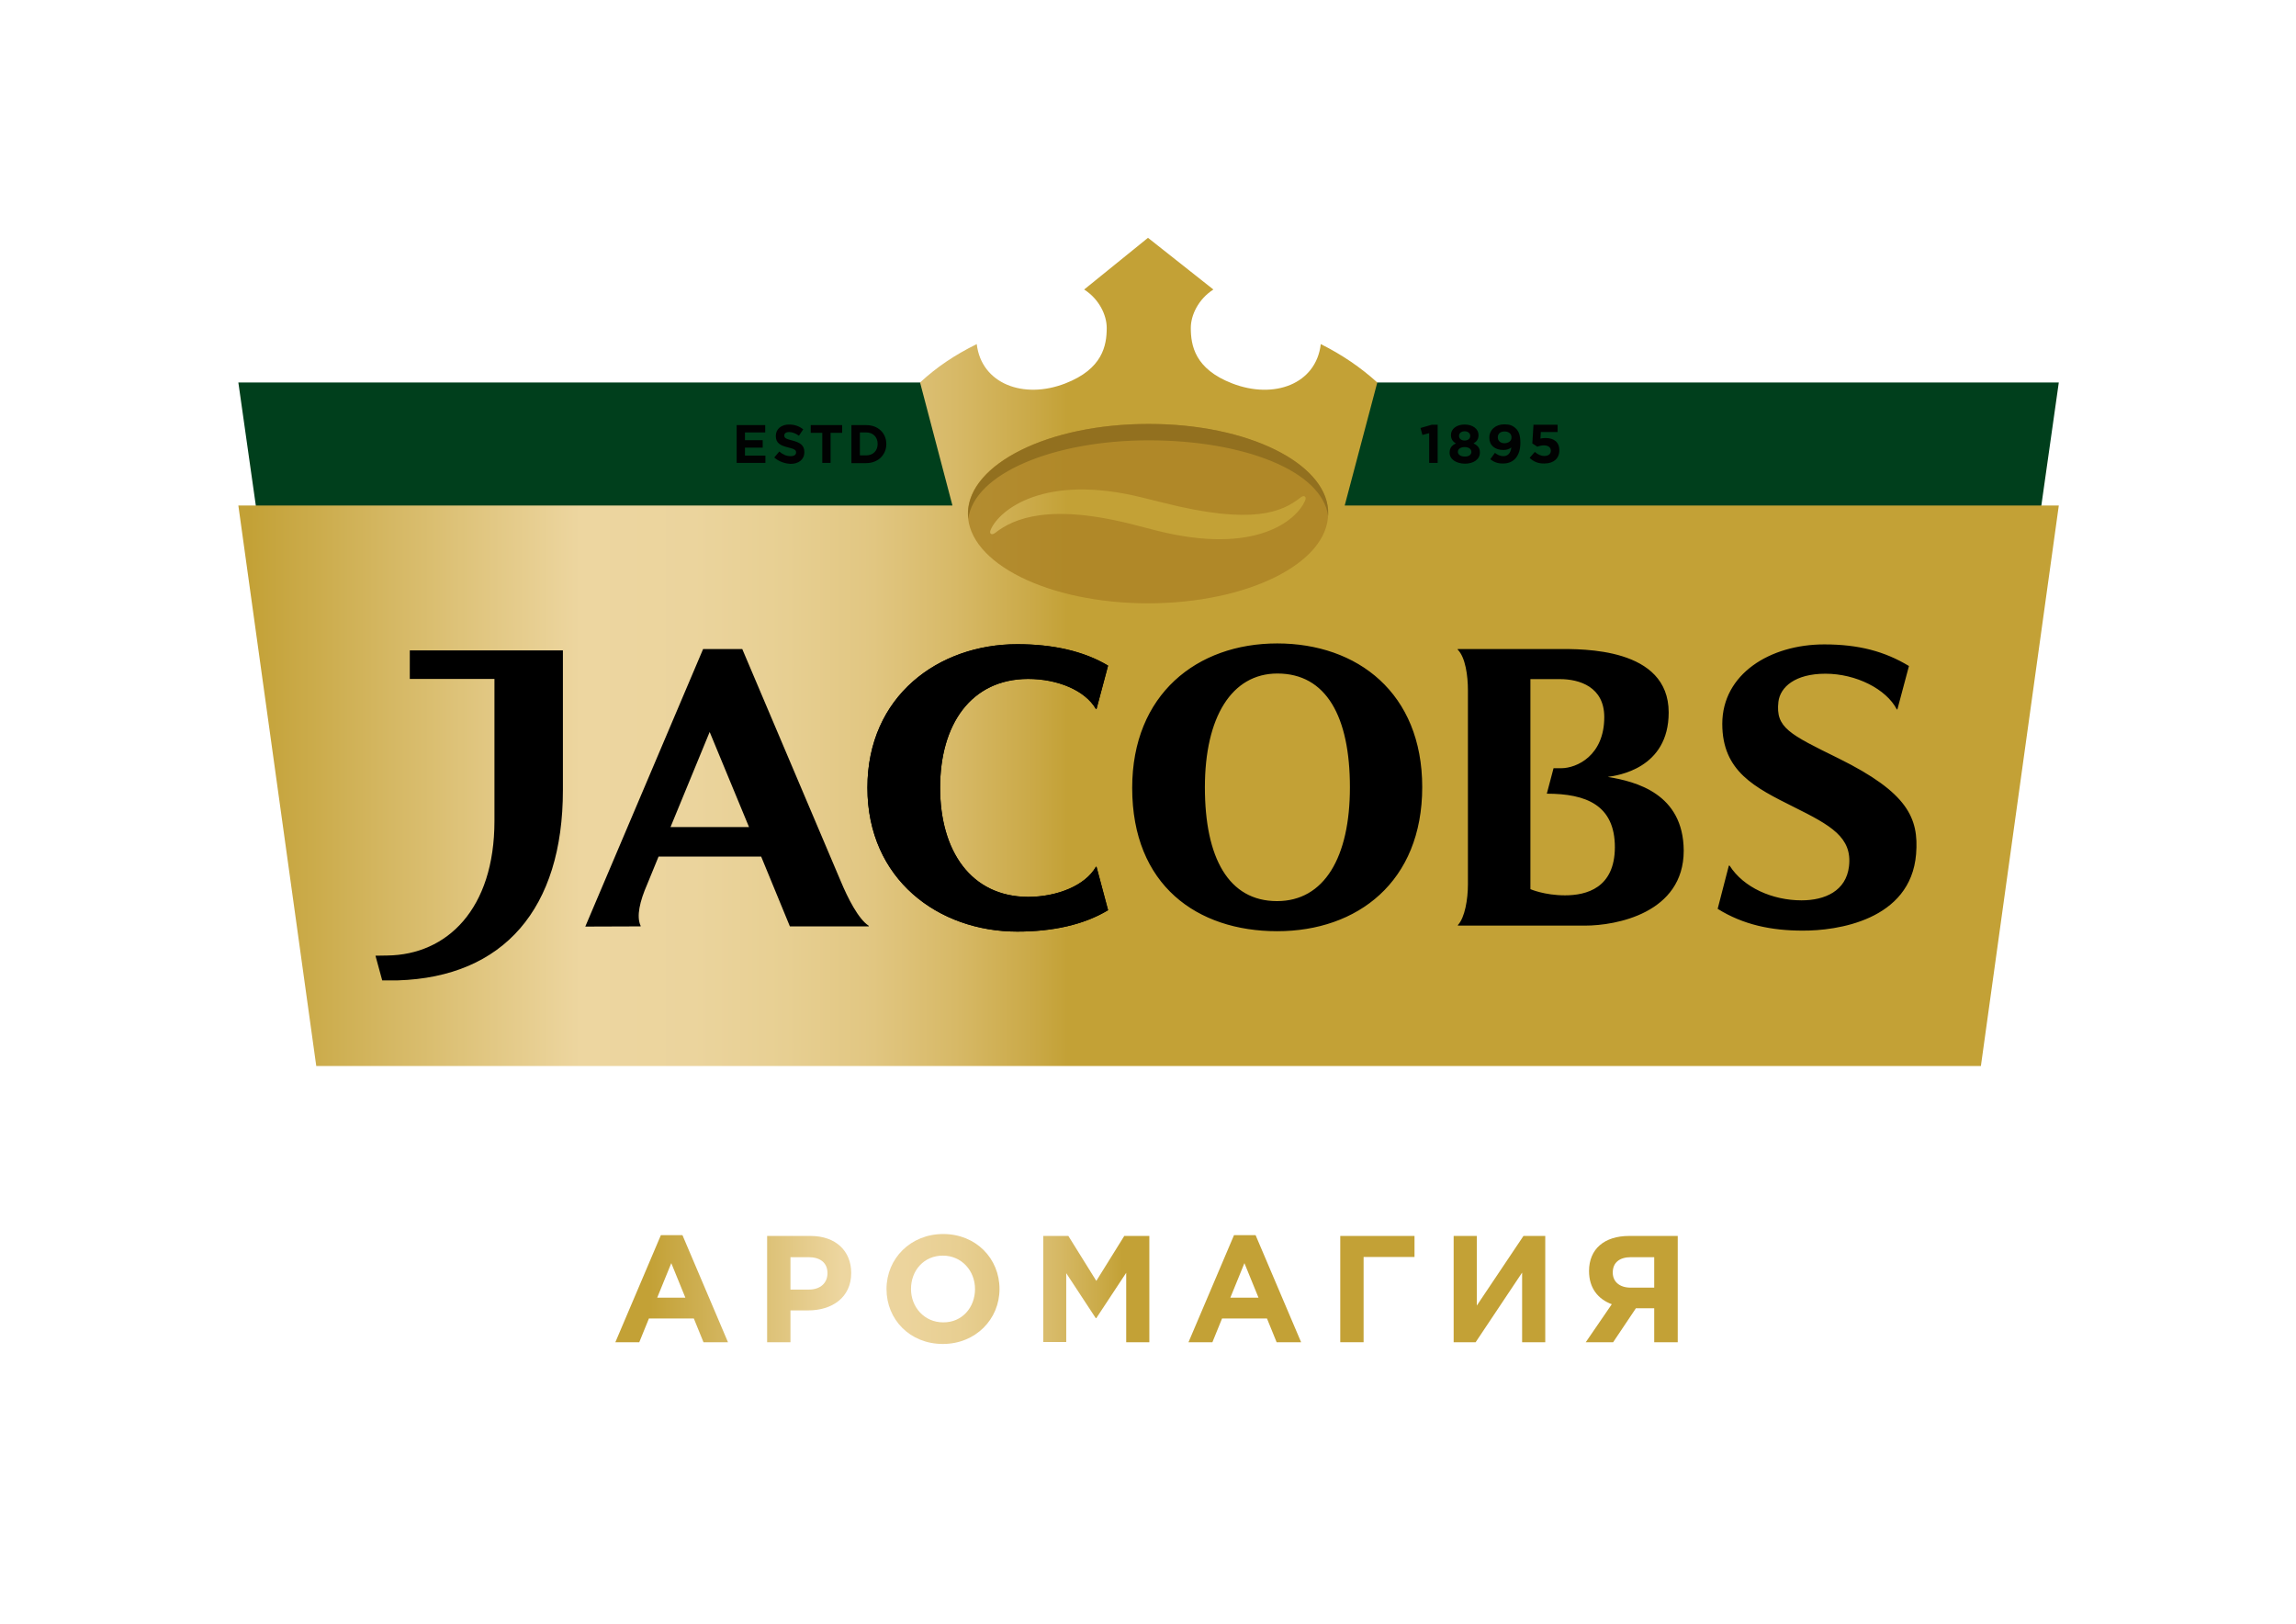 <svg id="Artwork" xmlns="http://www.w3.org/2000/svg" viewBox="0 0 1190.6 841.9"><style>.st0{fill:#003f1c}.st1{fill:url(#SVGID_1_)}.st2{fill:#010202}.st3{fill:#ab8225;fill-opacity:.8}.st4{fill:#92701f}.st5{fill:url(#SVGID_2_)}.st6{fill:url(#SVGID_3_)}.st7{fill:url(#SVGID_4_)}.st8{fill:url(#SVGID_5_)}.st9{fill:url(#SVGID_6_)}.st10{fill:url(#SVGID_7_)}.st11{fill:url(#SVGID_8_)}.st12{fill:url(#SVGID_9_)}</style><path class="st0" d="M1027.2 483H164l-40.4-284.7h353.7l120 15.7 117-15.7h353.3z"/><linearGradient id="SVGID_1_" gradientUnits="userSpaceOnUse" x1="33.334" y1="505.29" x2="1154.927" y2="505.29" gradientTransform="matrix(1 0 0 -1 0 843.29)"><stop offset="0" stop-color="#c3a136"/><stop offset=".085" stop-color="#c3a136"/><stop offset=".239" stop-color="#edd6a0"/><stop offset=".291" stop-color="#ebd49d"/><stop offset=".334" stop-color="#e7cf92"/><stop offset=".374" stop-color="#e1c681"/><stop offset=".412" stop-color="#d7b967"/><stop offset=".448" stop-color="#caa947"/><stop offset=".464" stop-color="#c3a136"/><stop offset=".974" stop-color="#c3a136"/><stop offset="1" stop-color="#c3a136"/></linearGradient><path class="st1" d="M697.3 262.1l16.9-63.8c-8.5-7.7-18.1-14.3-29.3-19.9-2.4 20.7-24.2 28.8-45.9 20.4-19.5-7.5-21.5-19.8-21.5-28.8 0-6.6 3.9-14.9 11.7-19.9l-33.9-26.8-33.1 26.8c7.8 5 11.7 13.3 11.7 19.9 0 9.1-2.1 21.3-21.5 28.8-21.6 8.4-43.5.2-45.9-20.4-11.7 5.8-20.7 11.9-29.4 19.9l16.8 63.8H123.6L164 552.7h863.2l40.4-290.6H697.3z"/><path d="M833.7 402.8c4.9-.7 31.6-4.2 31.6-33.4 0-33.8-44.8-32.9-57.3-32.9h-52.1v.3c4 4 5.3 13.5 5.3 21.2v100.5c0 7.7-1.6 17.3-5.2 21.1v.3h66c15.9 0 51.1-6.4 51.1-38.9-.2-29.6-24.8-35.8-39.4-38.2zm-22.2 61.4c-10.6 0-17.9-3.2-17.9-3.2V352.1h15.3c10.1 0 23 4 23 19.7 0 19.9-14.2 26.5-22.4 26.5h-3.9l-3.5 13.2c20.4 0 35.3 5.9 35.3 27.8-.1 21.1-14.7 24.9-25.9 24.9zm-479.3 16.1v-.3c-2.3-4.9-.4-12.8 3.4-21.5l5.9-14.4h53.2l14.9 36.2h40.9v-.3c-5.4-3.5-10.9-14.4-14.6-23.3l-51-120.2h-20.3l-61.1 143.9 28.7-.1zm15.5-51.5l20.3-49.3 20.4 49.3h-40.7zm-135.2-91.7V352h43.9v73.6c0 45.9-24.7 69.4-55.5 69.8l-6.2.1 3.5 12.8h8c55.1-1.7 85.7-37.3 85.7-98.7v-72.4h-79.4v-.1zm449.8-3.5c-41.6 0-75.2 26.4-75.2 74.9 0 50.5 33.7 74.3 75.2 74.3 41.6 0 75.2-25.6 75.2-74.7 0-48.8-33.6-74.5-75.2-74.5zm-.1 133.6c-25.1 0-37.4-22.4-37.4-59 0-36.4 13.9-59 37.6-59 25.3 0 37.6 22.3 37.6 59 0 36.3-13.3 59-37.8 59zm331.4-24.4c1.5-18.8-4.5-31.9-40-49.5-25.8-12.7-32.9-16-31.4-29.4.9-7.7 8.7-14.6 24.4-14.6 15.8 0 31.5 7.9 37 18.5h.3l6-22.5c-12.6-7.6-26.1-11.2-43.9-11.2-28.2 0-52.9 15.4-52.9 41.2 0 24.7 16.9 33 37.1 43.1 19.1 9.5 30.4 15.7 28.6 30.8-1.5 12.7-12.4 17.6-24.6 17.6-15 0-30.1-6.6-37.3-18h-.4l-5.8 22.4c13.3 8.3 27.9 11.3 44.1 11.3 17.4.1 56-5.2 58.8-39.7zm-506.1-34.4c0 32.8 16 56.5 45.6 56.6 15.1 0 29.7-5.9 35.2-15.6h.3l6 22.5c-12.6 7.6-28.8 11.1-47.1 11.1-40.8 0-77.7-27-77.7-74.6s36.9-74.4 77.7-74.4c18.3 0 34.4 3.5 47.1 11.1l-6 22.5h-.3c-5.7-9.8-20.1-15.6-35.2-15.6-29.6.1-45.6 23.6-45.6 56.4z"/><path d="M487.5 408.4c0 32.8 16 56.5 45.6 56.6 15.1 0 29.7-5.9 35.2-15.6h.3l6 22.5c-12.6 7.6-28.8 11.1-47.1 11.1-40.8 0-77.7-27-77.7-74.6s36.9-74.4 77.7-74.4c18.3 0 34.4 3.5 47.1 11.1l-6 22.5h-.3c-5.7-9.8-20.1-15.6-35.2-15.6-29.6.1-45.6 23.6-45.6 56.4z"/><path class="st2" d="M741.1 224.6l-3.5.9-1-3.6 5.9-1.7h3V240h-4.4zm10.6 10.1c0-2.4 1.1-3.8 3.3-4.8-1.6-.9-2.6-2.2-2.6-4.3v-.1c0-3 2.8-5.4 7.1-5.4s7.2 2.4 7.2 5.4v.1c0 2.1-1 3.4-2.6 4.3 2.1 1 3.3 2.3 3.3 4.6v.1c0 3.6-3.3 5.8-7.8 5.8-4.6-.1-7.9-2.3-7.9-5.7m11.3-.4c0-1.6-1.5-2.5-3.5-2.5s-3.5.9-3.5 2.4v.1c0 1.3 1.3 2.4 3.5 2.4 2.2.1 3.5-1 3.5-2.4m-.6-8.3c0-1.3-1.1-2.4-2.9-2.4-1.8 0-2.9 1.1-2.9 2.3v.1c0 1.4 1.1 2.4 2.9 2.4 1.8 0 2.9-1 2.9-2.4m10.4 12.1l2.4-3.3c1.5 1.1 2.7 1.7 4.4 1.7 2.5 0 3.8-1.8 4.1-4.5-1 .8-2.4 1.3-4.1 1.3-4.4 0-7.3-2.4-7.3-6.3v-.1c0-4 3.2-6.9 7.8-6.9 2.7 0 4.3.6 5.9 2.1 1.5 1.4 2.4 3.5 2.4 7.4v.1c0 6.4-3.1 10.7-8.9 10.7-3 .1-5-.9-6.7-2.2m11-11.3c0-1.8-1.3-3.1-3.6-3.1-2.2 0-3.5 1.2-3.5 3v.1c0 1.7 1.3 3 3.5 3 2.3-.1 3.6-1.3 3.6-3m9.4 10.6l2.7-3.1c1.5 1.3 3.1 2.1 4.9 2.1 2.1 0 3.4-1 3.4-2.7v-.1c0-1.7-1.5-2.7-3.6-2.7-1.3 0-2.4.3-3.4.7l-2.6-1.7.6-9.7h12.5v3.8H799l-.2 3.4c.8-.2 1.5-.3 2.7-.3 4 0 7.1 1.9 7.1 6.3v.1c0 4.2-3 6.8-7.7 6.8-3.3.1-5.7-1-7.7-2.9m-411.2-17h14.8v3.8h-10.5v4h9.2v3.9h-9.2v4.1h10.6v3.8H382zm19.5 16.8l2.6-3.1c1.8 1.5 3.6 2.4 5.9 2.4 1.8 0 2.8-.7 2.8-1.9v-.1c0-1.1-.7-1.7-4-2.5-4-1-6.5-2.1-6.5-6 0-3.6 2.9-5.9 6.9-5.9 2.9 0 5.3.9 7.3 2.5l-2.2 3.3c-1.7-1.2-3.5-1.9-5.1-1.9-1.7 0-2.5.8-2.5 1.7v.1c0 1.3.8 1.7 4.2 2.6 4 1 6.2 2.5 6.2 5.9v.1c0 3.9-3 6.1-7.2 6.1-3-.2-6-1.2-8.4-3.3m24.9-12.8h-6v-4h16.3v4h-6V240h-4.3zm15.1-4h7.7c6.2 0 10.4 4.2 10.4 9.8v.1c0 5.5-4.3 9.8-10.4 9.8h-7.7v-19.7zm7.7 15.7c3.5 0 5.9-2.4 5.9-5.9v-.1c0-3.5-2.4-5.9-5.9-5.9h-3.3v11.9h3.3z"/><path class="st3" d="M595.3 219.8c-51.6 0-93.4 20.8-93.4 46.5s41.8 46.5 93.4 46.5 93.4-20.8 93.4-46.5c0-26.3-41.9-46.5-93.4-46.5zm81.4 39.9c-4.5 10.2-25.7 28.2-76.5 15.5l-10.5-2.7c-45.3-12-64.1-3.6-73.4 3.6-.8.6-1.6 1.1-2.4.7-.6-.3-.6-1.2-.1-2.3 4.5-10.2 27.8-29.2 78.7-16.5l10.5 2.6c46.9 11.9 61.9 4.7 71.2-2.5.8-.6 1.6-1.2 2.4-.7.6.4.6 1.2.1 2.3z"/><path class="st4" d="M595.7 228.3c49.4 0 89.8 15.9 93 39.2.1-1 0-2.3 0-3.3-1.8-24-41.2-44.4-92.9-44.4-53.1 0-92.6 21.1-93.8 45.3 0 1 0 2.9.1 3.9 3-23.4 44.1-40.7 93.6-40.7z"/><linearGradient id="SVGID_2_" gradientUnits="userSpaceOnUse" x1="282.08" y1="668.155" x2="928.478" y2="668.155"><stop offset="0" stop-color="#c3a136"/><stop offset=".085" stop-color="#c3a136"/><stop offset=".239" stop-color="#edd6a0"/><stop offset=".289" stop-color="#ecd49d"/><stop offset=".332" stop-color="#e8cf92"/><stop offset=".371" stop-color="#e1c681"/><stop offset=".409" stop-color="#d7ba68"/><stop offset=".445" stop-color="#cbab49"/><stop offset=".464" stop-color="#c3a136"/><stop offset="1" stop-color="#c3a136"/></linearGradient><path class="st5" d="M342.7 640.4h11.2l23.6 55.5h-12.7l-5-12.3h-23.3l-5 12.3h-12.4l23.6-55.5zm12.7 32.4l-7.3-17.9-7.3 17.9h14.6z"/><linearGradient id="SVGID_3_" gradientUnits="userSpaceOnUse" x1="282.085" y1="668.35" x2="928.497" y2="668.35"><stop offset="0" stop-color="#c3a136"/><stop offset=".085" stop-color="#c3a136"/><stop offset=".239" stop-color="#edd6a0"/><stop offset=".289" stop-color="#ecd49d"/><stop offset=".332" stop-color="#e8cf92"/><stop offset=".371" stop-color="#e1c681"/><stop offset=".409" stop-color="#d7ba68"/><stop offset=".445" stop-color="#cbab49"/><stop offset=".464" stop-color="#c3a136"/><stop offset="1" stop-color="#c3a136"/></linearGradient><path class="st6" d="M397.8 640.8h22.5c13.1 0 21.1 7.8 21.1 19.2 0 12.7-9.9 19.4-22.3 19.4h-9.2v16.5h-12.1v-55.1zm21.7 27.8c6.1 0 9.6-3.6 9.6-8.5 0-5.4-3.8-8.3-9.8-8.3h-9.4v16.8h9.6z"/><linearGradient id="SVGID_4_" gradientUnits="userSpaceOnUse" x1="282.073" y1="668.35" x2="928.532" y2="668.35"><stop offset="0" stop-color="#c3a136"/><stop offset=".085" stop-color="#c3a136"/><stop offset=".239" stop-color="#edd6a0"/><stop offset=".289" stop-color="#ecd49d"/><stop offset=".332" stop-color="#e8cf92"/><stop offset=".371" stop-color="#e1c681"/><stop offset=".409" stop-color="#d7ba68"/><stop offset=".445" stop-color="#cbab49"/><stop offset=".464" stop-color="#c3a136"/><stop offset="1" stop-color="#c3a136"/></linearGradient><path class="st7" d="M459.7 668.3c0-15.7 12.4-28.5 29.4-28.5s29.2 12.7 29.2 28.5c0 15.7-12.4 28.5-29.4 28.5s-29.2-12.6-29.2-28.5zm45.9 0c0-9.4-6.9-17.3-16.7-17.3-9.8 0-16.5 7.7-16.5 17.3 0 9.4 6.9 17.3 16.7 17.3 9.7.1 16.5-7.6 16.5-17.3z"/><linearGradient id="SVGID_5_" gradientUnits="userSpaceOnUse" x1="282.075" y1="668.35" x2="928.527" y2="668.35"><stop offset="0" stop-color="#c3a136"/><stop offset=".085" stop-color="#c3a136"/><stop offset=".239" stop-color="#edd6a0"/><stop offset=".289" stop-color="#ecd49d"/><stop offset=".332" stop-color="#e8cf92"/><stop offset=".371" stop-color="#e1c681"/><stop offset=".409" stop-color="#d7ba68"/><stop offset=".445" stop-color="#cbab49"/><stop offset=".464" stop-color="#c3a136"/><stop offset="1" stop-color="#c3a136"/></linearGradient><path class="st8" d="M540.9 640.8H554l14.5 23.3 14.5-23.3h13v55.1h-12v-36l-15.5 23.5h-.3l-15.3-23.3v35.7H541v-55z"/><linearGradient id="SVGID_6_" gradientUnits="userSpaceOnUse" x1="282.073" y1="668.155" x2="928.528" y2="668.155"><stop offset="0" stop-color="#c3a136"/><stop offset=".085" stop-color="#c3a136"/><stop offset=".239" stop-color="#edd6a0"/><stop offset=".289" stop-color="#ecd49d"/><stop offset=".332" stop-color="#e8cf92"/><stop offset=".371" stop-color="#e1c681"/><stop offset=".409" stop-color="#d7ba68"/><stop offset=".445" stop-color="#cbab49"/><stop offset=".464" stop-color="#c3a136"/><stop offset="1" stop-color="#c3a136"/></linearGradient><path class="st9" d="M639.9 640.4h11.2l23.6 55.5H662l-5-12.3h-23.3l-5 12.3h-12.4l23.6-55.5zm12.7 32.4l-7.3-17.9-7.3 17.9h14.6z"/><linearGradient id="SVGID_7_" gradientUnits="userSpaceOnUse" x1="282.069" y1="668.35" x2="928.53" y2="668.35"><stop offset="0" stop-color="#c3a136"/><stop offset=".085" stop-color="#c3a136"/><stop offset=".239" stop-color="#edd6a0"/><stop offset=".289" stop-color="#ecd49d"/><stop offset=".332" stop-color="#e8cf92"/><stop offset=".371" stop-color="#e1c681"/><stop offset=".409" stop-color="#d7ba68"/><stop offset=".445" stop-color="#cbab49"/><stop offset=".464" stop-color="#c3a136"/><stop offset="1" stop-color="#c3a136"/></linearGradient><path class="st10" d="M707.1 695.9H695v-55.1h38.5v10.9h-26.4v44.2z"/><linearGradient id="SVGID_8_" gradientUnits="userSpaceOnUse" x1="282.07" y1="668.35" x2="928.531" y2="668.35"><stop offset="0" stop-color="#c3a136"/><stop offset=".085" stop-color="#c3a136"/><stop offset=".239" stop-color="#edd6a0"/><stop offset=".289" stop-color="#ecd49d"/><stop offset=".332" stop-color="#e8cf92"/><stop offset=".371" stop-color="#e1c681"/><stop offset=".409" stop-color="#d7ba68"/><stop offset=".445" stop-color="#cbab49"/><stop offset=".464" stop-color="#c3a136"/><stop offset="1" stop-color="#c3a136"/></linearGradient><path class="st11" d="M801.3 695.9h-12v-36.1l-24.1 36.1h-11.4v-55.1h12v36.1l24.2-36.1h11.3v55.1z"/><linearGradient id="SVGID_9_" gradientUnits="userSpaceOnUse" x1="282.074" y1="668.35" x2="928.532" y2="668.35"><stop offset="0" stop-color="#c3a136"/><stop offset=".085" stop-color="#c3a136"/><stop offset=".239" stop-color="#edd6a0"/><stop offset=".289" stop-color="#ecd49d"/><stop offset=".332" stop-color="#e8cf92"/><stop offset=".371" stop-color="#e1c681"/><stop offset=".409" stop-color="#d7ba68"/><stop offset=".445" stop-color="#cbab49"/><stop offset=".464" stop-color="#c3a136"/><stop offset="1" stop-color="#c3a136"/></linearGradient><path class="st12" d="M869.9 695.9h-12.1v-17.6h-9.5l-11.8 17.6h-14.2l13.5-19.7c-7-2.6-11.8-8.2-11.8-17.2 0-11.4 7.9-18.2 20.8-18.2H870v55.1zm-12.1-28.3v-15.8h-12c-5.9 0-9.5 2.7-9.5 8 0 4.6 3.4 7.8 9.3 7.8h12.2z"/></svg>